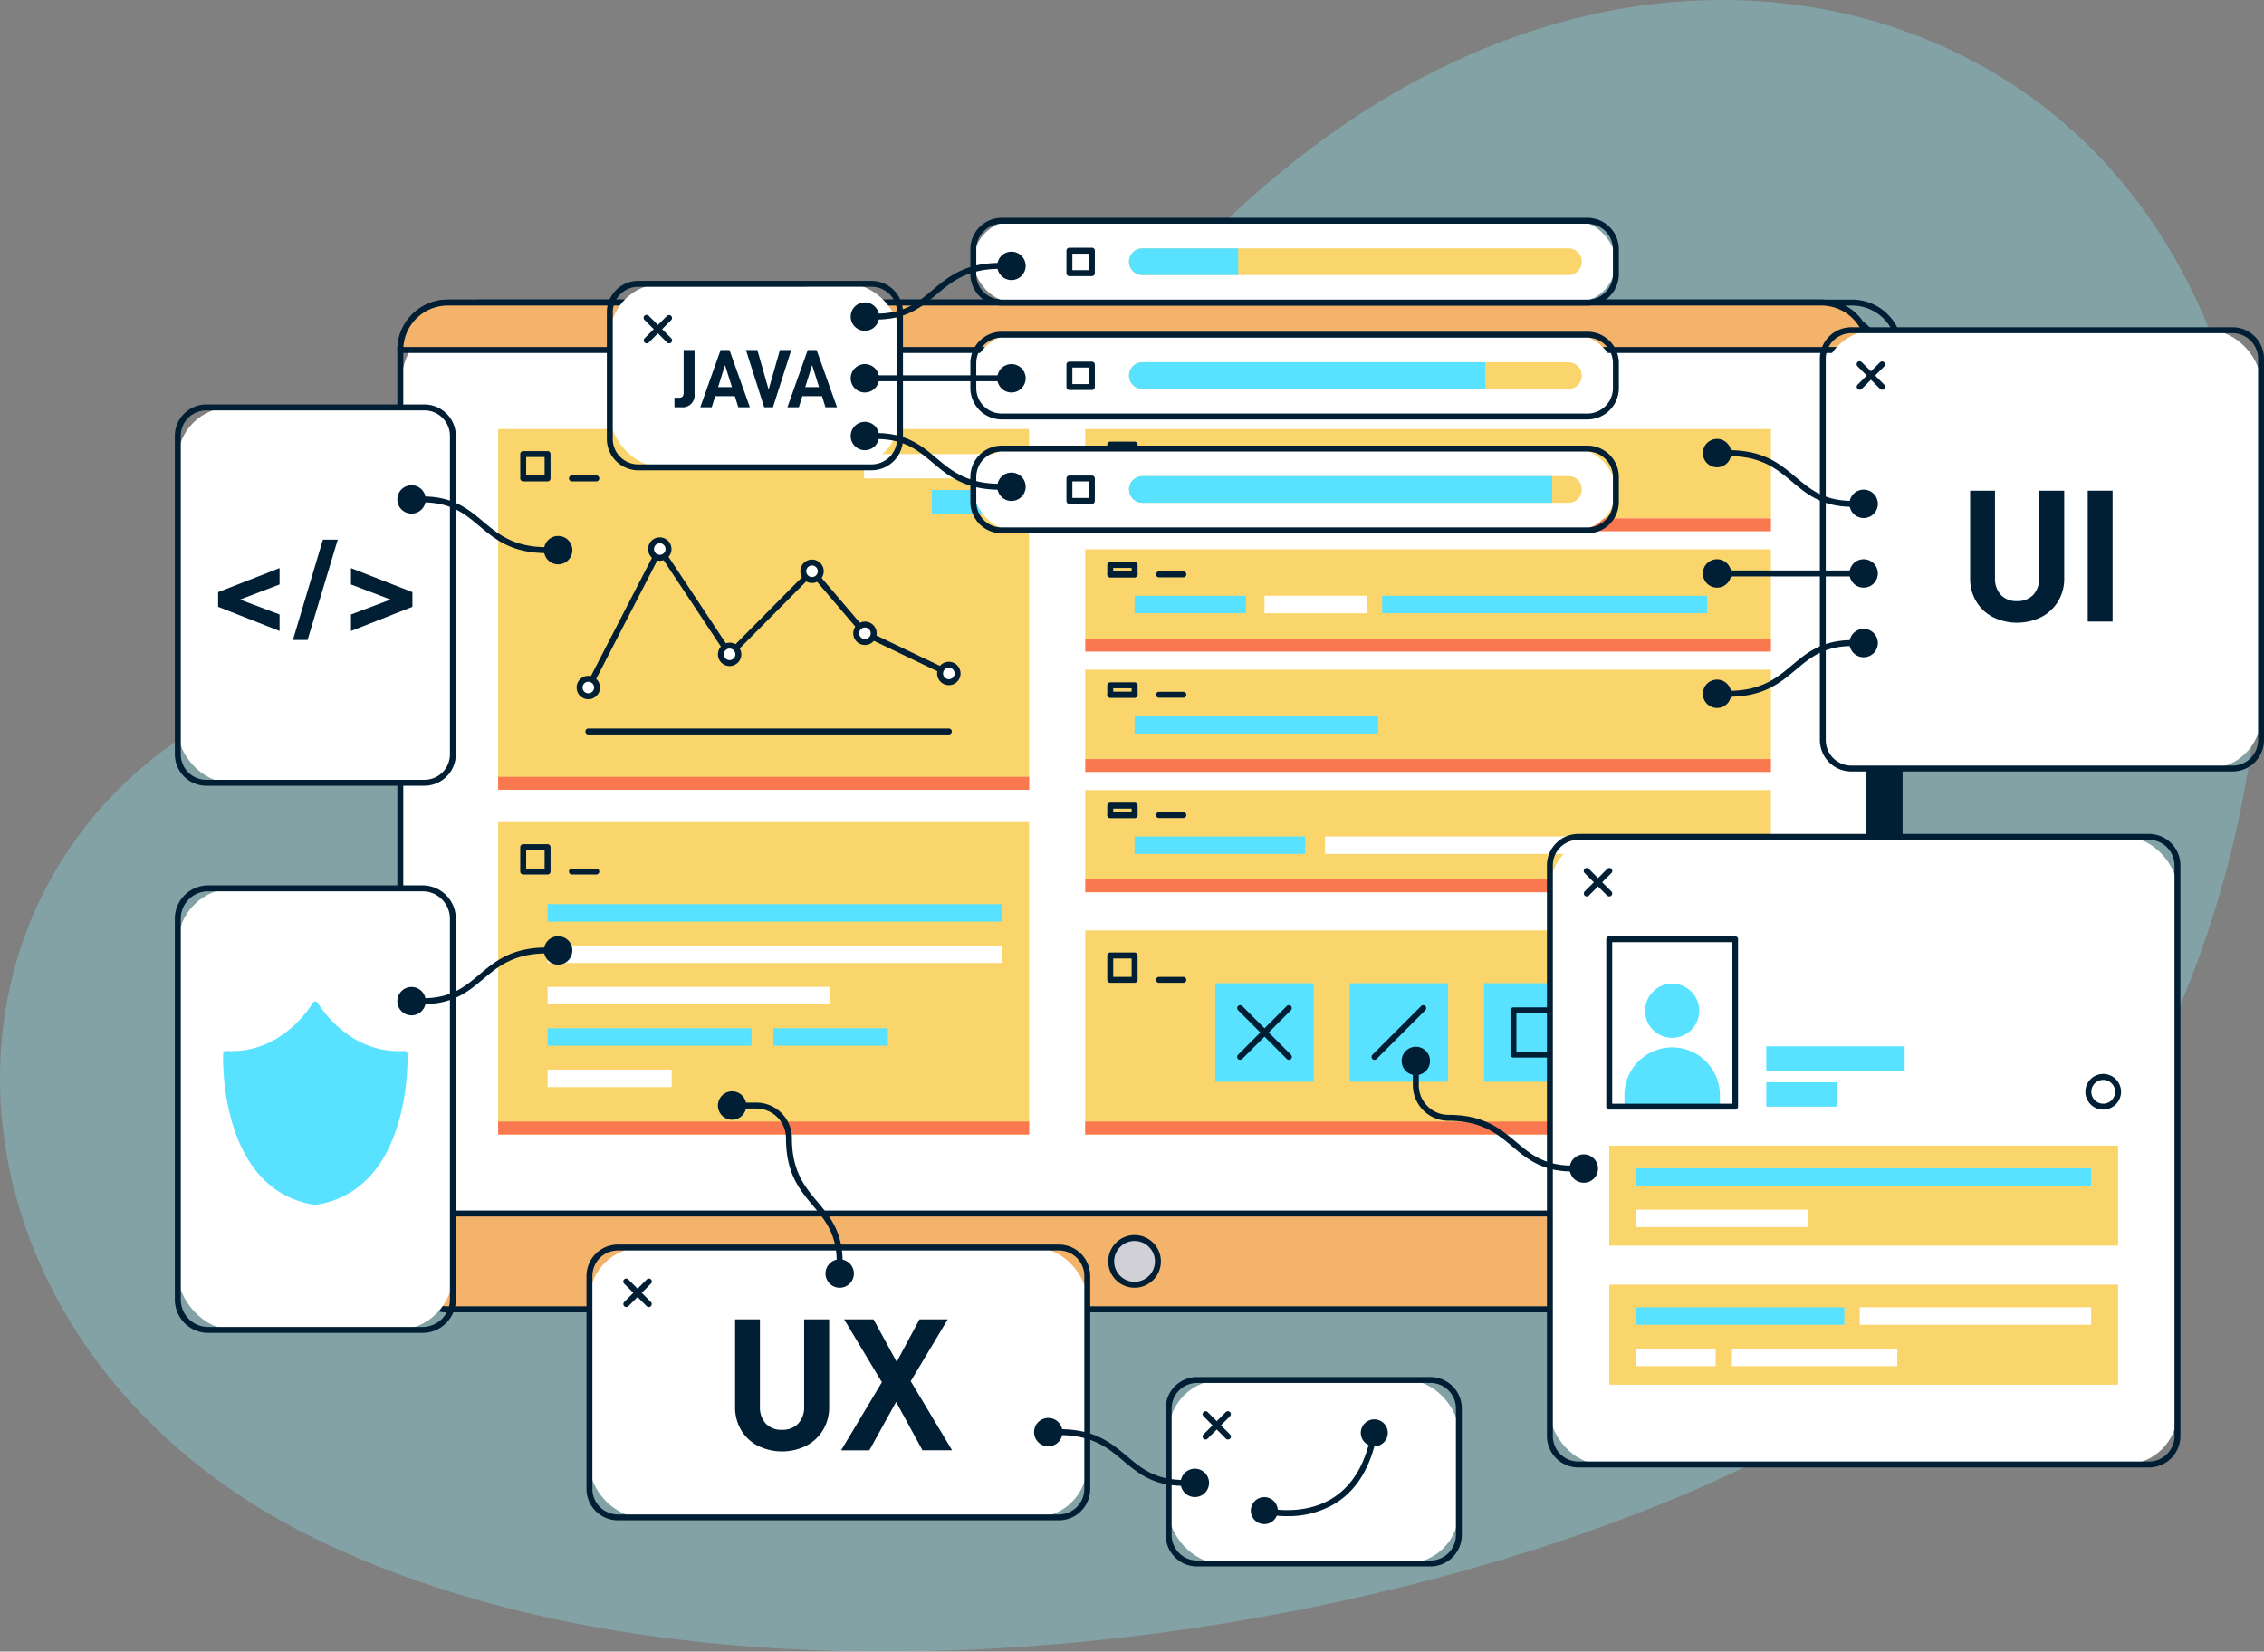 <svg xmlns="http://www.w3.org/2000/svg" width="310.76" height="226.673" viewBox="0 0 310.76 226.673">
  <rect x="0" y="0" width="310.76" height="226.673" fill="#808080" stroke="none"/>
  <g id="Grupo_84094" data-name="Grupo 84094" transform="translate(94.244 -52.061)">
    <g id="Grupo_83905" data-name="Grupo 83905" transform="translate(-94.244 52.061)" opacity="0.3">
      <path id="Trazado_137897" data-name="Trazado 137897" d="M-50.709,263.363c66.767,32.335,178.219,8.548,219.674-24.3C222.841,196.38,235.835,96.208,179.98,62.38c-31.8-19.262-83.215-14.769-124.494,41.2-38.323,51.967-66.177,26.789-109.41,42.02C-108.634,164.881-107.768,235.729-50.709,263.363Z" transform="translate(94.244 -52.061)" fill="#87f2ff"/>
    </g>
    <g id="Grupo_83906" data-name="Grupo 83906" transform="translate(-35.471 93.181)">
      <rect id="Rectángulo_14878" data-name="Rectángulo 14878" width="201.566" height="138.167" rx="12" transform="translate(0.407 0.407)" fill="#001f35"/>
      <path id="Trazado_137898" data-name="Trazado 137898" d="M209.583,266.857H21.034a6.923,6.923,0,0,1-6.915-6.915V134.791a6.923,6.923,0,0,1,6.915-6.915H209.583a6.923,6.923,0,0,1,6.915,6.915V259.942A6.923,6.923,0,0,1,209.583,266.857ZM21.034,128.69a6.109,6.109,0,0,0-6.1,6.1V259.942a6.109,6.109,0,0,0,6.1,6.1H209.583a6.109,6.109,0,0,0,6.1-6.1V134.791a6.109,6.109,0,0,0-6.1-6.1Z" transform="translate(-14.119 -127.876)" fill="#001f35"/>
    </g>
    <g id="Grupo_83907" data-name="Grupo 83907" transform="translate(-39.703 93.181)">
      <rect id="Rectángulo_14879" data-name="Rectángulo 14879" width="201.566" height="138.167" rx="12" transform="translate(0.407 0.407)" fill="#fff"/>
      <path id="Trazado_137899" data-name="Trazado 137899" d="M201.781,266.857H13.232a6.923,6.923,0,0,1-6.915-6.915V134.791a6.923,6.923,0,0,1,6.915-6.915H201.781a6.923,6.923,0,0,1,6.915,6.915V259.942A6.923,6.923,0,0,1,201.781,266.857ZM13.232,128.69a6.109,6.109,0,0,0-6.1,6.1V259.942a6.109,6.109,0,0,0,6.1,6.1H201.781a6.109,6.109,0,0,0,6.1-6.1V134.791a6.109,6.109,0,0,0-6.1-6.1Z" transform="translate(-6.317 -127.876)" fill="#001f35"/>
    </g>
    <g id="Grupo_83908" data-name="Grupo 83908" transform="translate(-39.703 218.206)">
      <path id="Trazado_137900" data-name="Trazado 137900" d="M13.575,372.285H202.125a6.509,6.509,0,0,0,6.508-6.508v-6.634H7.067v6.634A6.509,6.509,0,0,0,13.575,372.285Z" transform="translate(-6.66 -358.736)" fill="#f4b36b"/>
      <path id="Trazado_137901" data-name="Trazado 137901" d="M201.781,372.349H13.232a6.923,6.923,0,0,1-6.915-6.915V358.8a.407.407,0,0,1,.407-.407H208.29a.407.407,0,0,1,.407.407v6.634A6.923,6.923,0,0,1,201.781,372.349ZM7.131,359.207v6.227a6.109,6.109,0,0,0,6.1,6.1H201.781a6.109,6.109,0,0,0,6.1-6.1v-6.227Z" transform="translate(-6.317 -358.393)" fill="#001f35"/>
    </g>
    <g id="Grupo_83909" data-name="Grupo 83909" transform="translate(57.872 221.57)">
      <path id="Trazado_137902" data-name="Trazado 137902" d="M193.387,368.551a3.208,3.208,0,1,0-3.208,3.208A3.208,3.208,0,0,0,193.387,368.551Z" transform="translate(-186.564 -364.937)" fill="#d0d0d6"/>
      <path id="Trazado_137903" data-name="Trazado 137903" d="M189.836,371.823a3.615,3.615,0,1,1,3.615-3.615A3.619,3.619,0,0,1,189.836,371.823Zm0-6.416a2.8,2.8,0,1,0,2.8,2.8A2.8,2.8,0,0,0,189.836,365.408Z" transform="translate(-186.221 -364.594)" fill="#001f35"/>
    </g>
    <g id="Grupo_83910" data-name="Grupo 83910" transform="translate(-39.703 93.181)">
      <path id="Trazado_137904" data-name="Trazado 137904" d="M202.125,128.626H13.575a6.509,6.509,0,0,0-6.508,6.508H208.633A6.509,6.509,0,0,0,202.125,128.626Z" transform="translate(-6.66 -128.219)" fill="#f4b36b"/>
      <path id="Trazado_137905" data-name="Trazado 137905" d="M208.29,135.2H6.724a.407.407,0,0,1-.407-.407,6.923,6.923,0,0,1,6.915-6.915H201.781a6.923,6.923,0,0,1,6.915,6.915A.407.407,0,0,1,208.29,135.2ZM7.144,134.384H207.87a6.11,6.11,0,0,0-6.088-5.695H13.232A6.11,6.11,0,0,0,7.144,134.384Z" transform="translate(-6.317 -127.876)" fill="#001f35"/>
    </g>
    <g id="Grupo_83911" data-name="Grupo 83911" transform="translate(-25.864 110.944)">
      <rect id="Rectángulo_14880" data-name="Rectángulo 14880" width="72.88" height="49.505" fill="#f9d56c"/>
    </g>
    <g id="Grupo_83912" data-name="Grupo 83912" transform="translate(-25.864 158.675)">
      <rect id="Rectángulo_14881" data-name="Rectángulo 14881" width="72.88" height="1.773" fill="#f97850"/>
    </g>
    <g id="Grupo_83913" data-name="Grupo 83913" transform="translate(-22.835 113.973)">
      <path id="Trazado_137906" data-name="Trazado 137906" d="M41.167,170.369H37.824a.407.407,0,0,1-.407-.407v-3.343a.407.407,0,0,1,.407-.407h3.343a.407.407,0,0,1,.407.407v3.343A.407.407,0,0,1,41.167,170.369Zm-2.936-.814h2.53v-2.53h-2.53Z" transform="translate(-37.417 -166.212)" fill="#001f35"/>
    </g>
    <g id="Grupo_83914" data-name="Grupo 83914" transform="translate(-16.148 117.316)">
      <path id="Trazado_137907" data-name="Trazado 137907" d="M53.5,173.19H50.153a.407.407,0,1,1,0-.814H53.5a.407.407,0,1,1,0,.814Z" transform="translate(-49.746 -172.376)" fill="#001f35"/>
    </g>
    <g id="Grupo_83915" data-name="Grupo 83915" transform="translate(-13.895 127.016)">
      <path id="Trazado_137908" data-name="Trazado 137908" d="M54.306,210.071a.406.406,0,0,1-.361-.593l9.809-19a.406.406,0,0,1,.34-.22.416.416,0,0,1,.361.181l9.309,14.028,10.96-11.044a.388.388,0,0,1,.3-.12.407.407,0,0,1,.294.143l7.208,8.443,11.437,5.475a.406.406,0,1,1-.351.733L92.1,202.587a.394.394,0,0,1-.133-.1l-6.978-8.172-11,11.084a.407.407,0,0,1-.628-.061l-9.2-13.867-9.491,18.383A.408.408,0,0,1,54.306,210.071Z" transform="translate(-53.899 -190.26)" fill="#001f35"/>
    </g>
    <g id="Grupo_83916" data-name="Grupo 83916" transform="translate(-15.094 144.815)">
      <path id="Trazado_137909" data-name="Trazado 137909" d="M54.836,225.026a1.2,1.2,0,1,0-1.2,1.2A1.2,1.2,0,0,0,54.836,225.026Z" transform="translate(-52.032 -223.42)" fill="#fff"/>
      <path id="Trazado_137910" data-name="Trazado 137910" d="M53.294,226.288a1.605,1.605,0,1,1,1.605-1.605A1.607,1.607,0,0,1,53.294,226.288Zm0-2.4a.792.792,0,1,0,.792.792A.793.793,0,0,0,53.294,223.891Z" transform="translate(-51.689 -223.077)" fill="#001f35"/>
    </g>
    <g id="Grupo_83917" data-name="Grupo 83917" transform="translate(15.611 128.862)">
      <path id="Trazado_137911" data-name="Trazado 137911" d="M111.449,195.613a1.2,1.2,0,1,0-1.2,1.2A1.2,1.2,0,0,0,111.449,195.613Z" transform="translate(-108.645 -194.007)" fill="#fff"/>
      <path id="Trazado_137912" data-name="Trazado 137912" d="M109.907,196.875a1.606,1.606,0,1,1,1.605-1.605A1.607,1.607,0,0,1,109.907,196.875Zm0-2.4a.792.792,0,1,0,.792.792A.793.793,0,0,0,109.907,194.478Z" transform="translate(-108.302 -193.664)" fill="#001f35"/>
    </g>
    <g id="Grupo_83918" data-name="Grupo 83918" transform="translate(4.299 140.261)">
      <circle id="Elipse_4393" data-name="Elipse 4393" cx="1.199" cy="1.199" r="1.199" transform="translate(0.407 0.407)" fill="#fff"/>
      <path id="Trazado_137913" data-name="Trazado 137913" d="M89.051,217.891a1.605,1.605,0,1,1,1.606-1.605A1.607,1.607,0,0,1,89.051,217.891Zm0-2.4a.792.792,0,1,0,.792.792A.793.793,0,0,0,89.051,215.494Z" transform="translate(-87.446 -214.68)" fill="#001f35"/>
    </g>
    <g id="Grupo_83919" data-name="Grupo 83919" transform="translate(22.875 137.371)">
      <path id="Trazado_137914" data-name="Trazado 137914" d="M124.843,211.3a1.2,1.2,0,1,0-1.2,1.2A1.2,1.2,0,0,0,124.843,211.3Z" transform="translate(-122.038 -209.695)" fill="#fff"/>
      <path id="Trazado_137915" data-name="Trazado 137915" d="M123.3,212.563a1.605,1.605,0,1,1,1.605-1.6A1.607,1.607,0,0,1,123.3,212.563Zm0-2.4a.792.792,0,1,0,.792.792A.793.793,0,0,0,123.3,210.166Z" transform="translate(-121.695 -209.352)" fill="#001f35"/>
    </g>
    <g id="Grupo_83920" data-name="Grupo 83920" transform="translate(-5.285 125.816)">
      <path id="Trazado_137916" data-name="Trazado 137916" d="M72.922,190a1.2,1.2,0,1,0-1.2,1.2A1.2,1.2,0,0,0,72.922,190Z" transform="translate(-70.118 -188.391)" fill="#fff"/>
      <path id="Trazado_137917" data-name="Trazado 137917" d="M71.38,191.259a1.606,1.606,0,1,1,1.605-1.605A1.607,1.607,0,0,1,71.38,191.259Zm0-2.4a.792.792,0,1,0,.792.792A.793.793,0,0,0,71.38,188.862Z" transform="translate(-69.775 -188.048)" fill="#001f35"/>
    </g>
    <g id="Grupo_83921" data-name="Grupo 83921" transform="translate(34.39 142.884)">
      <path id="Trazado_137918" data-name="Trazado 137918" d="M146.074,221.465a1.2,1.2,0,1,0-1.2,1.2A1.2,1.2,0,0,0,146.074,221.465Z" transform="translate(-143.269 -219.859)" fill="#fff"/>
      <path id="Trazado_137919" data-name="Trazado 137919" d="M144.531,222.727a1.606,1.606,0,1,1,1.606-1.606A1.608,1.608,0,0,1,144.531,222.727Zm0-2.4a.792.792,0,1,0,.792.792A.793.793,0,0,0,144.531,220.33Z" transform="translate(-142.926 -219.516)" fill="#001f35"/>
    </g>
    <g id="Grupo_83922" data-name="Grupo 83922" transform="translate(-13.895 152.049)">
      <path id="Trazado_137920" data-name="Trazado 137920" d="M103.79,237.229H54.306a.407.407,0,1,1,0-.814H103.79a.407.407,0,1,1,0,.814Z" transform="translate(-53.899 -236.415)" fill="#001f35"/>
    </g>
    <g id="Grupo_83923" data-name="Grupo 83923" transform="translate(24.363 114.38)">
      <rect id="Rectángulo_14882" data-name="Rectángulo 14882" width="18.998" height="3.344" fill="#fff"/>
    </g>
    <g id="Grupo_83924" data-name="Grupo 83924" transform="translate(33.67 119.315)">
      <rect id="Rectángulo_14883" data-name="Rectángulo 14883" width="9.691" height="3.344" fill="#59e2ff"/>
    </g>
    <g id="Grupo_83925" data-name="Grupo 83925" transform="translate(-25.864 164.895)">
      <rect id="Rectángulo_14884" data-name="Rectángulo 14884" width="72.88" height="42.871" fill="#f9d56c"/>
    </g>
    <g id="Grupo_83926" data-name="Grupo 83926" transform="translate(-25.864 205.992)">
      <rect id="Rectángulo_14885" data-name="Rectángulo 14885" width="72.88" height="1.773" fill="#f97850"/>
    </g>
    <g id="Grupo_83927" data-name="Grupo 83927" transform="translate(-22.835 167.924)">
      <path id="Trazado_137921" data-name="Trazado 137921" d="M41.167,269.842H37.824a.407.407,0,0,1-.407-.407v-3.343a.407.407,0,0,1,.407-.407h3.343a.407.407,0,0,1,.407.407v3.343A.407.407,0,0,1,41.167,269.842Zm-2.936-.814h2.53V266.5h-2.53Z" transform="translate(-37.417 -265.685)" fill="#001f35"/>
    </g>
    <g id="Grupo_83928" data-name="Grupo 83928" transform="translate(-16.148 171.267)">
      <path id="Trazado_137922" data-name="Trazado 137922" d="M53.5,272.663H50.153a.407.407,0,1,1,0-.814H53.5a.407.407,0,1,1,0,.814Z" transform="translate(-49.746 -271.849)" fill="#001f35"/>
    </g>
    <g id="Grupo_83929" data-name="Grupo 83929" transform="translate(-19.085 176.152)">
      <rect id="Rectángulo_14886" data-name="Rectángulo 14886" width="62.446" height="2.398" fill="#59e2ff"/>
    </g>
    <g id="Grupo_83930" data-name="Grupo 83930" transform="translate(-19.085 181.829)">
      <rect id="Rectángulo_14887" data-name="Rectángulo 14887" width="62.446" height="2.398" fill="#fff"/>
    </g>
    <g id="Grupo_83931" data-name="Grupo 83931" transform="translate(-19.085 187.506)">
      <rect id="Rectángulo_14888" data-name="Rectángulo 14888" width="38.697" height="2.398" fill="#fff"/>
    </g>
    <g id="Grupo_83932" data-name="Grupo 83932" transform="translate(-19.085 193.183)">
      <rect id="Rectángulo_14889" data-name="Rectángulo 14889" width="27.996" height="2.398" fill="#59e2ff"/>
    </g>
    <g id="Grupo_83933" data-name="Grupo 83933" transform="translate(11.906 193.183)">
      <rect id="Rectángulo_14890" data-name="Rectángulo 14890" width="15.727" height="2.398" fill="#59e2ff"/>
    </g>
    <g id="Grupo_83934" data-name="Grupo 83934" transform="translate(-19.085 198.86)">
      <rect id="Rectángulo_14891" data-name="Rectángulo 14891" width="17.031" height="2.398" fill="#fff"/>
    </g>
    <g id="Grupo_83935" data-name="Grupo 83935" transform="translate(54.717 110.944)">
      <rect id="Rectángulo_14892" data-name="Rectángulo 14892" width="94.122" height="12.257" transform="translate(0)" fill="#f9d56c"/>
    </g>
    <g id="Grupo_83936" data-name="Grupo 83936" transform="translate(54.717 123.2)">
      <rect id="Rectángulo_14893" data-name="Rectángulo 14893" width="94.122" height="1.773" transform="translate(0 0)" fill="#f97850"/>
    </g>
    <g id="Grupo_83937" data-name="Grupo 83937" transform="translate(57.746 113.973)">
      <path id="Trazado_137923" data-name="Trazado 137923" d="M189.738,167.026h-3.344a.407.407,0,1,1,0-.814h3.344a.407.407,0,0,1,0,.814Z" transform="translate(-185.988 -166.212)" fill="#001f35"/>
    </g>
    <g id="Grupo_83938" data-name="Grupo 83938" transform="translate(64.433 113.973)">
      <path id="Trazado_137924" data-name="Trazado 137924" d="M202.068,167.026h-3.344a.407.407,0,1,1,0-.814h3.344a.407.407,0,1,1,0,.814Z" transform="translate(-198.318 -166.212)" fill="#001f35"/>
    </g>
    <g id="Grupo_83939" data-name="Grupo 83939" transform="translate(57.746 112.676)">
      <path id="Trazado_137925" data-name="Trazado 137925" d="M189.738,165.931h-3.344a.407.407,0,0,1-.407-.407v-1.3a.407.407,0,0,1,.407-.407h3.344a.407.407,0,0,1,.407.407v1.3A.407.407,0,0,1,189.738,165.931Zm-2.937-.814h2.53v-.483H186.8Z" transform="translate(-185.988 -163.821)" fill="#001f35"/>
    </g>
    <g id="Grupo_83940" data-name="Grupo 83940" transform="translate(61.496 117.311)">
      <rect id="Rectángulo_14894" data-name="Rectángulo 14894" width="33.433" height="2.398" transform="translate(0)" fill="#59e2ff"/>
    </g>
    <g id="Grupo_83941" data-name="Grupo 83941" transform="translate(96.971 117.311)">
      <rect id="Rectángulo_14895" data-name="Rectángulo 14895" width="14.033" height="2.398" fill="#fff"/>
    </g>
    <g id="Grupo_83942" data-name="Grupo 83942" transform="translate(54.717 127.46)">
      <rect id="Rectángulo_14896" data-name="Rectángulo 14896" width="94.122" height="12.257" transform="translate(0)" fill="#f9d56c"/>
    </g>
    <g id="Grupo_83943" data-name="Grupo 83943" transform="translate(54.717 139.717)">
      <rect id="Rectángulo_14897" data-name="Rectángulo 14897" width="94.122" height="1.773" transform="translate(0)" fill="#f97850"/>
    </g>
    <g id="Grupo_83944" data-name="Grupo 83944" transform="translate(57.746 130.489)">
      <path id="Trazado_137926" data-name="Trazado 137926" d="M189.738,197.478h-3.344a.407.407,0,1,1,0-.814h3.344a.407.407,0,0,1,0,.814Z" transform="translate(-185.988 -196.664)" fill="#001f35"/>
    </g>
    <g id="Grupo_83945" data-name="Grupo 83945" transform="translate(64.433 130.489)">
      <path id="Trazado_137927" data-name="Trazado 137927" d="M202.068,197.478h-3.344a.407.407,0,1,1,0-.814h3.344a.407.407,0,1,1,0,.814Z" transform="translate(-198.318 -196.664)" fill="#001f35"/>
    </g>
    <g id="Grupo_83946" data-name="Grupo 83946" transform="translate(57.746 129.193)">
      <path id="Trazado_137928" data-name="Trazado 137928" d="M189.738,196.384h-3.344a.407.407,0,0,1-.407-.407v-1.3a.407.407,0,0,1,.407-.407h3.344a.407.407,0,0,1,.407.407v1.3A.407.407,0,0,1,189.738,196.384Zm-2.937-.814h2.53v-.483H186.8Z" transform="translate(-185.988 -194.274)" fill="#001f35"/>
    </g>
    <g id="Grupo_83947" data-name="Grupo 83947" transform="translate(61.496 133.828)">
      <rect id="Rectángulo_14898" data-name="Rectángulo 14898" width="15.285" height="2.398" transform="translate(0 0)" fill="#59e2ff"/>
    </g>
    <g id="Grupo_83948" data-name="Grupo 83948" transform="translate(95.472 133.828)">
      <rect id="Rectángulo_14899" data-name="Rectángulo 14899" width="44.629" height="2.398" transform="translate(0 0)" fill="#59e2ff"/>
    </g>
    <g id="Grupo_83949" data-name="Grupo 83949" transform="translate(79.323 133.828)">
      <rect id="Rectángulo_14900" data-name="Rectángulo 14900" width="14.033" height="2.398" transform="translate(0 0)" fill="#fff"/>
    </g>
    <g id="Grupo_83950" data-name="Grupo 83950" transform="translate(54.717 143.977)">
      <rect id="Rectángulo_14901" data-name="Rectángulo 14901" width="94.122" height="12.257" transform="translate(0)" fill="#f9d56c"/>
    </g>
    <g id="Grupo_83951" data-name="Grupo 83951" transform="translate(54.717 156.233)">
      <rect id="Rectángulo_14902" data-name="Rectángulo 14902" width="94.122" height="1.773" transform="translate(0)" fill="#f97850"/>
    </g>
    <g id="Grupo_83952" data-name="Grupo 83952" transform="translate(57.746 147.006)">
      <path id="Trazado_137929" data-name="Trazado 137929" d="M189.738,227.931h-3.344a.407.407,0,1,1,0-.814h3.344a.407.407,0,0,1,0,.814Z" transform="translate(-185.988 -227.117)" fill="#001f35"/>
    </g>
    <g id="Grupo_83953" data-name="Grupo 83953" transform="translate(64.433 147.006)">
      <path id="Trazado_137930" data-name="Trazado 137930" d="M202.068,227.931h-3.344a.407.407,0,1,1,0-.814h3.344a.407.407,0,1,1,0,.814Z" transform="translate(-198.318 -227.117)" fill="#001f35"/>
    </g>
    <g id="Grupo_83954" data-name="Grupo 83954" transform="translate(57.746 145.71)">
      <path id="Trazado_137931" data-name="Trazado 137931" d="M189.738,226.837h-3.344a.407.407,0,0,1-.407-.407v-1.3a.407.407,0,0,1,.407-.407h3.344a.407.407,0,0,1,.407.407v1.3A.407.407,0,0,1,189.738,226.837Zm-2.937-.814h2.53v-.483H186.8Z" transform="translate(-185.988 -224.727)" fill="#001f35"/>
    </g>
    <g id="Grupo_83955" data-name="Grupo 83955" transform="translate(61.496 150.344)">
      <rect id="Rectángulo_14903" data-name="Rectángulo 14903" width="33.433" height="2.398" transform="translate(0)" fill="#59e2ff"/>
    </g>
    <g id="Grupo_83956" data-name="Grupo 83956" transform="translate(54.717 160.493)">
      <rect id="Rectángulo_14904" data-name="Rectángulo 14904" width="94.122" height="12.257" transform="translate(0)" fill="#f9d56c"/>
    </g>
    <g id="Grupo_83957" data-name="Grupo 83957" transform="translate(54.717 172.75)">
      <rect id="Rectángulo_14905" data-name="Rectángulo 14905" width="94.122" height="1.773" transform="translate(0)" fill="#f97850"/>
    </g>
    <g id="Grupo_83958" data-name="Grupo 83958" transform="translate(57.746 163.522)">
      <path id="Trazado_137932" data-name="Trazado 137932" d="M189.738,258.383h-3.344a.407.407,0,1,1,0-.814h3.344a.407.407,0,1,1,0,.814Z" transform="translate(-185.988 -257.569)" fill="#001f35"/>
    </g>
    <g id="Grupo_83959" data-name="Grupo 83959" transform="translate(64.433 163.522)">
      <path id="Trazado_137933" data-name="Trazado 137933" d="M202.068,258.383h-3.344a.407.407,0,1,1,0-.814h3.344a.407.407,0,1,1,0,.814Z" transform="translate(-198.318 -257.569)" fill="#001f35"/>
    </g>
    <g id="Grupo_83960" data-name="Grupo 83960" transform="translate(57.746 162.226)">
      <path id="Trazado_137934" data-name="Trazado 137934" d="M189.738,257.289h-3.344a.407.407,0,0,1-.407-.407v-1.3a.407.407,0,0,1,.407-.407h3.344a.407.407,0,0,1,.407.407v1.3A.407.407,0,0,1,189.738,257.289Zm-2.937-.814h2.53v-.483H186.8Z" transform="translate(-185.988 -255.179)" fill="#001f35"/>
    </g>
    <g id="Grupo_83961" data-name="Grupo 83961" transform="translate(61.496 166.861)">
      <rect id="Rectángulo_14906" data-name="Rectángulo 14906" width="23.42" height="2.398" transform="translate(0)" fill="#59e2ff"/>
    </g>
    <g id="Grupo_83962" data-name="Grupo 83962" transform="translate(87.628 166.861)">
      <rect id="Rectángulo_14907" data-name="Rectángulo 14907" width="39.426" height="2.398" fill="#fff"/>
    </g>
    <g id="Grupo_83963" data-name="Grupo 83963" transform="translate(130.017 166.861)">
      <rect id="Rectángulo_14908" data-name="Rectángulo 14908" width="6.491" height="2.398" fill="#fff"/>
    </g>
    <g id="Grupo_83964" data-name="Grupo 83964" transform="translate(54.717 179.762)">
      <rect id="Rectángulo_14909" data-name="Rectángulo 14909" width="94.122" height="28.004" transform="translate(0)" fill="#f9d56c"/>
    </g>
    <g id="Grupo_83965" data-name="Grupo 83965" transform="translate(54.717 205.992)">
      <rect id="Rectángulo_14910" data-name="Rectángulo 14910" width="94.122" height="1.773" transform="translate(0)" fill="#f97850"/>
    </g>
    <g id="Grupo_83966" data-name="Grupo 83966" transform="translate(57.746 182.791)">
      <path id="Trazado_137935" data-name="Trazado 137935" d="M189.738,297.253h-3.344a.407.407,0,0,1-.407-.407V293.5a.407.407,0,0,1,.407-.407h3.344a.407.407,0,0,1,.407.407v3.344A.407.407,0,0,1,189.738,297.253Zm-2.937-.814h2.53v-2.53H186.8Z" transform="translate(-185.988 -293.096)" fill="#001f35"/>
    </g>
    <g id="Grupo_83967" data-name="Grupo 83967" transform="translate(64.433 186.135)">
      <path id="Trazado_137936" data-name="Trazado 137936" d="M202.068,300.075h-3.344a.407.407,0,1,1,0-.814h3.344a.407.407,0,1,1,0,.814Z" transform="translate(-198.318 -299.261)" fill="#001f35"/>
    </g>
    <g id="Grupo_83968" data-name="Grupo 83968" transform="translate(72.564 187.005)">
      <rect id="Rectángulo_14911" data-name="Rectángulo 14911" width="13.517" height="13.517" fill="#59e2ff"/>
    </g>
    <g id="Grupo_83969" data-name="Grupo 83969" transform="translate(75.568 190.009)">
      <path id="Trazado_137937" data-name="Trazado 137937" d="M219.255,313.913a.407.407,0,0,1-.287-.694l6.7-6.7a.407.407,0,0,1,.575.575l-6.7,6.7A.406.406,0,0,1,219.255,313.913Z" transform="translate(-218.848 -306.404)" fill="#001f35"/>
    </g>
    <g id="Grupo_83970" data-name="Grupo 83970" transform="translate(75.568 190.009)">
      <path id="Trazado_137938" data-name="Trazado 137938" d="M225.951,313.913a.4.4,0,0,1-.287-.119l-6.7-6.7a.407.407,0,0,1,.575-.575l6.7,6.7a.407.407,0,0,1-.287.694Z" transform="translate(-218.848 -306.404)" fill="#001f35"/>
    </g>
    <g id="Grupo_83971" data-name="Grupo 83971" transform="translate(91.012 187.005)">
      <rect id="Rectángulo_14912" data-name="Rectángulo 14912" width="13.517" height="13.517" fill="#59e2ff"/>
    </g>
    <g id="Grupo_83972" data-name="Grupo 83972" transform="translate(94.016 190.009)">
      <path id="Trazado_137939" data-name="Trazado 137939" d="M253.269,313.913a.407.407,0,0,1-.287-.694l6.7-6.7a.407.407,0,0,1,.575.575l-6.7,6.7A.406.406,0,0,1,253.269,313.913Z" transform="translate(-252.862 -306.404)" fill="#001f35"/>
    </g>
    <g id="Grupo_83973" data-name="Grupo 83973" transform="translate(109.461 187.005)">
      <rect id="Rectángulo_14913" data-name="Rectángulo 14913" width="13.517" height="13.517" fill="#59e2ff"/>
    </g>
    <g id="Grupo_83974" data-name="Grupo 83974" transform="translate(113.089 190.324)">
      <path id="Trazado_137940" data-name="Trazado 137940" d="M294.5,313.864h-6.066a.407.407,0,0,1-.407-.407v-6.066a.407.407,0,0,1,.407-.407H294.5a.407.407,0,0,1,.407.407v6.066A.407.407,0,0,1,294.5,313.864Zm-5.659-.814h5.252V307.8h-5.252Z" transform="translate(-288.028 -306.984)" fill="#001f35"/>
    </g>
    <g id="Grupo_83975" data-name="Grupo 83975" transform="translate(127.909 187.005)">
      <rect id="Rectángulo_14914" data-name="Rectángulo 14914" width="13.517" height="13.517" fill="#59e2ff"/>
    </g>
    <g id="Grupo_83976" data-name="Grupo 83976" transform="translate(131.226 190.323)">
      <path id="Trazado_137941" data-name="Trazado 137941" d="M321.875,307.795a.385.385,0,0,1-.287-.119.4.4,0,0,1-.119-.288.382.382,0,0,1,.033-.151.376.376,0,0,1,.222-.222.407.407,0,0,1,.309,0,.42.42,0,0,1,.13.087.416.416,0,0,1,.119.287.5.5,0,0,1-.027.158.441.441,0,0,1-.092.13A.385.385,0,0,1,321.875,307.795Z" transform="translate(-321.468 -306.984)" fill="#001f35"/>
    </g>
    <g id="Grupo_83977" data-name="Grupo 83977" transform="translate(137.295 190.325)">
      <path id="Trazado_137942" data-name="Trazado 137942" d="M333.065,307.8a.382.382,0,0,1-.287-.119.377.377,0,0,1-.12-.288.5.5,0,0,1,.027-.151.394.394,0,0,1,.093-.136.412.412,0,0,1,.13-.087.421.421,0,0,1,.445.087.388.388,0,0,1,.087.136.382.382,0,0,1,.033.151.407.407,0,0,1-.119.288.462.462,0,0,1-.136.092A.359.359,0,0,1,333.065,307.8Z" transform="translate(-332.658 -306.986)" fill="#001f35"/>
    </g>
    <g id="Grupo_83978" data-name="Grupo 83978" transform="translate(131.226 196.391)">
      <path id="Trazado_137943" data-name="Trazado 137943" d="M321.875,318.984a.365.365,0,0,1-.152-.033.444.444,0,0,1-.136-.086.42.42,0,0,1-.087-.13.4.4,0,0,1,.087-.445.325.325,0,0,1,.136-.087.4.4,0,0,1,.439.087.427.427,0,0,1,.092.13.47.47,0,0,1,0,.315.428.428,0,0,1-.092.13.419.419,0,0,1-.13.086A.39.39,0,0,1,321.875,318.984Z" transform="translate(-321.468 -318.171)" fill="#001f35"/>
    </g>
    <g id="Grupo_83979" data-name="Grupo 83979" transform="translate(137.295 196.391)">
      <path id="Trazado_137944" data-name="Trazado 137944" d="M333.065,318.984a.39.39,0,0,1-.157-.033.411.411,0,0,1-.13-.086.429.429,0,0,1-.093-.13.47.47,0,0,1,0-.315.429.429,0,0,1,.093-.13.4.4,0,0,1,.439-.087.325.325,0,0,1,.136.087.406.406,0,0,1,.119.287.411.411,0,0,1-.033.157.421.421,0,0,1-.087.13.444.444,0,0,1-.136.086A.365.365,0,0,1,333.065,318.984Z" transform="translate(-332.658 -318.171)" fill="#001f35"/>
    </g>
    <g id="Grupo_83983" data-name="Grupo 83983" transform="translate(118.092 166.517)">
      <g id="Grupo_83982" data-name="Grupo 83982">
        <g id="Grupo_83980" data-name="Grupo 83980" transform="translate(0.406 0.407)">
          <rect id="Rectángulo_14915" data-name="Rectángulo 14915" width="86.133" height="86.133" rx="7.2" fill="#fff"/>
        </g>
        <g id="Grupo_83981" data-name="Grupo 83981">
          <path id="Trazado_137945" data-name="Trazado 137945" d="M379.886,350.037H301.562a4.316,4.316,0,0,1-4.311-4.312V267.4a4.316,4.316,0,0,1,4.311-4.312h78.323A4.317,4.317,0,0,1,384.2,267.4v78.323A4.317,4.317,0,0,1,379.886,350.037ZM301.562,263.9a3.5,3.5,0,0,0-3.5,3.5v78.323a3.5,3.5,0,0,0,3.5,3.5h78.323a3.5,3.5,0,0,0,3.5-3.5V267.4a3.5,3.5,0,0,0-3.5-3.5Z" transform="translate(-297.251 -263.09)" fill="#001f35"/>
        </g>
      </g>
    </g>
    <g id="Grupo_83984" data-name="Grupo 83984" transform="translate(123.153 171.198)">
      <path id="Trazado_137946" data-name="Trazado 137946" d="M306.99,275.616a.406.406,0,0,1-.287-.694l3.083-3.083a.407.407,0,1,1,.575.575l-3.083,3.083A.405.405,0,0,1,306.99,275.616Z" transform="translate(-306.583 -271.72)" fill="#001f35"/>
    </g>
    <g id="Grupo_83985" data-name="Grupo 83985" transform="translate(123.153 171.198)">
      <path id="Trazado_137947" data-name="Trazado 137947" d="M310.073,275.616a.405.405,0,0,1-.287-.119l-3.083-3.083a.407.407,0,1,1,.575-.575l3.083,3.083a.406.406,0,0,1-.287.694Z" transform="translate(-306.583 -271.72)" fill="#001f35"/>
    </g>
    <g id="Grupo_83986" data-name="Grupo 83986" transform="translate(128.732 195.809)">
      <path id="Trazado_137948" data-name="Trazado 137948" d="M323.417,317.1a6.547,6.547,0,0,0-6.548,6.548v1.585h13.1v-1.585A6.548,6.548,0,0,0,323.417,317.1Z" transform="translate(-316.869 -317.098)" fill="#59e2ff"/>
    </g>
    <g id="Grupo_83987" data-name="Grupo 83987" transform="translate(131.563 187.072)">
      <path id="Trazado_137949" data-name="Trazado 137949" d="M329.522,304.7a3.716,3.716,0,1,0-3.716,3.716A3.716,3.716,0,0,0,329.522,304.7Z" transform="translate(-322.089 -300.988)" fill="#59e2ff"/>
    </g>
    <g id="Grupo_83988" data-name="Grupo 83988" transform="translate(126.236 180.557)">
      <path id="Trazado_137950" data-name="Trazado 137950" d="M329.947,312.769H312.674a.407.407,0,0,1-.407-.407V289.384a.407.407,0,0,1,.407-.407h17.273a.407.407,0,0,1,.407.407v22.978A.407.407,0,0,1,329.947,312.769Zm-16.867-.814h16.46V289.791h-16.46Z" transform="translate(-312.267 -288.977)" fill="#001f35"/>
    </g>
    <g id="Grupo_83989" data-name="Grupo 83989" transform="translate(148.198 195.663)">
      <rect id="Rectángulo_14916" data-name="Rectángulo 14916" width="18.998" height="3.344" transform="translate(18.998 3.344) rotate(180)" fill="#59e2ff"/>
    </g>
    <g id="Grupo_83990" data-name="Grupo 83990" transform="translate(148.198 200.598)">
      <rect id="Rectángulo_14917" data-name="Rectángulo 14917" width="9.691" height="3.344" transform="translate(9.691 3.344) rotate(180)" fill="#59e2ff"/>
    </g>
    <g id="Grupo_83991" data-name="Grupo 83991" transform="translate(192.001 199.456)">
      <path id="Trazado_137951" data-name="Trazado 137951" d="M435.968,328.714a2.447,2.447,0,1,1,2.447-2.447A2.449,2.449,0,0,1,435.968,328.714Zm0-4.08a1.633,1.633,0,1,0,1.633,1.633A1.635,1.635,0,0,0,435.968,324.635Z" transform="translate(-433.522 -323.821)" fill="#001f35"/>
    </g>
    <g id="Grupo_83992" data-name="Grupo 83992" transform="translate(126.643 209.293)">
      <rect id="Rectángulo_14918" data-name="Rectángulo 14918" width="69.844" height="13.732" fill="#f9d56c"/>
    </g>
    <g id="Grupo_83993" data-name="Grupo 83993" transform="translate(130.342 212.404)">
      <rect id="Rectángulo_14919" data-name="Rectángulo 14919" width="62.446" height="2.398" fill="#59e2ff"/>
    </g>
    <g id="Grupo_83994" data-name="Grupo 83994" transform="translate(130.342 218.081)">
      <rect id="Rectángulo_14920" data-name="Rectángulo 14920" width="23.605" height="2.398" fill="#fff"/>
    </g>
    <g id="Grupo_83995" data-name="Grupo 83995" transform="translate(126.643 228.376)">
      <rect id="Rectángulo_14921" data-name="Rectángulo 14921" width="69.844" height="13.732" fill="#f9d56c"/>
    </g>
    <g id="Grupo_83996" data-name="Grupo 83996" transform="translate(130.342 231.487)">
      <rect id="Rectángulo_14922" data-name="Rectángulo 14922" width="28.573" height="2.398" fill="#59e2ff"/>
    </g>
    <g id="Grupo_83997" data-name="Grupo 83997" transform="translate(161.028 231.487)">
      <rect id="Rectángulo_14923" data-name="Rectángulo 14923" width="31.76" height="2.398" fill="#fff"/>
    </g>
    <g id="Grupo_83998" data-name="Grupo 83998" transform="translate(143.365 237.164)">
      <rect id="Rectángulo_14924" data-name="Rectángulo 14924" width="22.813" height="2.398" fill="#fff"/>
    </g>
    <g id="Grupo_83999" data-name="Grupo 83999" transform="translate(130.342 237.164)">
      <rect id="Rectángulo_14925" data-name="Rectángulo 14925" width="10.91" height="2.398" fill="#fff"/>
    </g>
    <g id="Grupo_84000" data-name="Grupo 84000" transform="translate(99.689 198.808)">
      <path id="Trazado_137952" data-name="Trazado 137952" d="M285.246,336.666c-4.191,0-6.275-1.751-8.29-3.445-2.059-1.73-4.188-3.519-8.751-3.519a4.889,4.889,0,0,1-4.884-4.883v-1.784a.407.407,0,1,1,.814,0v1.784a4.075,4.075,0,0,0,4.07,4.069c4.859,0,7.1,1.886,9.273,3.71,1.992,1.674,3.872,3.254,7.767,3.254a.407.407,0,0,1,0,.814Z" transform="translate(-263.322 -322.627)" fill="#001f35"/>
    </g>
    <g id="Grupo_84001" data-name="Grupo 84001" transform="translate(121.207 210.492)">
      <path id="Trazado_137953" data-name="Trazado 137953" d="M306.828,346.46h0a1.541,1.541,0,0,0-1.541-1.541h0a1.542,1.542,0,0,0-1.541,1.541h0A1.541,1.541,0,0,0,305.286,348h0A1.541,1.541,0,0,0,306.828,346.46Z" transform="translate(-303.338 -344.512)" fill="#001f35"/>
      <path id="Trazado_137954" data-name="Trazado 137954" d="M304.943,348.065a1.948,1.948,0,1,1,1.948-1.948A1.951,1.951,0,0,1,304.943,348.065Zm0-3.083a1.135,1.135,0,1,0,1.135,1.135A1.136,1.136,0,0,0,304.943,344.983Z" transform="translate(-302.995 -344.169)" fill="#001f35"/>
    </g>
    <g id="Grupo_84002" data-name="Grupo 84002" transform="translate(98.149 195.725)">
      <path id="Trazado_137955" data-name="Trazado 137955" d="M264.313,319.235h0a1.541,1.541,0,0,0-1.541-1.541h0a1.541,1.541,0,0,0-1.541,1.541h0a1.541,1.541,0,0,0,1.541,1.541h0A1.541,1.541,0,0,0,264.313,319.235Z" transform="translate(-260.824 -317.287)" fill="#001f35"/>
      <path id="Trazado_137956" data-name="Trazado 137956" d="M262.429,320.839a1.948,1.948,0,1,1,1.948-1.948A1.95,1.95,0,0,1,262.429,320.839Zm0-3.083a1.135,1.135,0,1,0,1.135,1.135A1.136,1.136,0,0,0,262.429,317.757Z" transform="translate(-260.481 -316.943)" fill="#001f35"/>
    </g>
    <g id="Grupo_84006" data-name="Grupo 84006" transform="translate(155.553 96.978)">
      <g id="Grupo_84005" data-name="Grupo 84005">
        <g id="Grupo_84003" data-name="Grupo 84003" transform="translate(0.407 0.407)">
          <rect id="Rectángulo_14926" data-name="Rectángulo 14926" width="60.15" height="60.15" rx="7.2" fill="#fff"/>
        </g>
        <g id="Grupo_84004" data-name="Grupo 84004">
          <path id="Trazado_137957" data-name="Trazado 137957" d="M422.972,195.842h-52.34a4.316,4.316,0,0,1-4.312-4.312V139.19a4.316,4.316,0,0,1,4.312-4.312h52.34a4.316,4.316,0,0,1,4.311,4.312v52.34A4.316,4.316,0,0,1,422.972,195.842Zm-52.34-60.15a3.5,3.5,0,0,0-3.5,3.5v52.34a3.5,3.5,0,0,0,3.5,3.5h52.34a3.5,3.5,0,0,0,3.5-3.5V139.19a3.5,3.5,0,0,0-3.5-3.5Z" transform="translate(-366.32 -134.878)" fill="#001f35"/>
        </g>
      </g>
    </g>
    <g id="Grupo_84007" data-name="Grupo 84007" transform="translate(160.615 101.659)">
      <path id="Trazado_137958" data-name="Trazado 137958" d="M376.06,147.4a.407.407,0,0,1-.287-.694l3.082-3.083a.407.407,0,0,1,.575.575l-3.083,3.083A.405.405,0,0,1,376.06,147.4Z" transform="translate(-375.653 -143.508)" fill="#001f35"/>
    </g>
    <g id="Grupo_84008" data-name="Grupo 84008" transform="translate(160.615 101.659)">
      <path id="Trazado_137959" data-name="Trazado 137959" d="M379.143,147.4a.408.408,0,0,1-.288-.119l-3.082-3.083a.407.407,0,1,1,.575-.575l3.083,3.083a.407.407,0,0,1-.287.694Z" transform="translate(-375.653 -143.508)" fill="#001f35"/>
    </g>
    <g id="Grupo_84009" data-name="Grupo 84009" transform="translate(176.181 119.405)">
      <path id="Trazado_137960" data-name="Trazado 137960" d="M405.187,191.419a6.043,6.043,0,0,1-.833-3.164V176.227h3.41v11.925a3.316,3.316,0,0,0,.807,2.383,2.915,2.915,0,0,0,2.213.846,2.956,2.956,0,0,0,2.226-.846,3.284,3.284,0,0,0,.82-2.383V176.227h3.437v12.029a5.971,5.971,0,0,1-.846,3.164,5.791,5.791,0,0,1-2.318,2.161,7.5,7.5,0,0,1-6.613,0A5.7,5.7,0,0,1,405.187,191.419Z" transform="translate(-404.354 -176.227)" fill="#001f35"/>
      <path id="Trazado_137961" data-name="Trazado 137961" d="M437.524,176.227v17.965h-3.411V176.227Z" transform="translate(-417.973 -176.227)" fill="#001f35"/>
    </g>
    <g id="Grupo_84010" data-name="Grupo 84010" transform="translate(142.576 113.842)">
      <path id="Trazado_137962" data-name="Trazado 137962" d="M359.841,173.749c-4.191,0-6.275-1.751-8.291-3.445-2.059-1.73-4.188-3.52-8.75-3.52a.407.407,0,0,1,0-.814c4.859,0,7.1,1.886,9.273,3.711,1.992,1.673,3.872,3.254,7.767,3.254a.407.407,0,1,1,0,.814Z" transform="translate(-342.394 -165.97)" fill="#001f35"/>
    </g>
    <g id="Grupo_84011" data-name="Grupo 84011" transform="translate(159.617 119.265)">
      <path id="Trazado_137963" data-name="Trazado 137963" d="M377.646,178.261h0a1.541,1.541,0,0,0-1.541-1.541h0a1.541,1.541,0,0,0-1.541,1.541h0A1.541,1.541,0,0,0,376.1,179.8h0A1.542,1.542,0,0,0,377.646,178.261Z" transform="translate(-374.156 -176.313)" fill="#001f35"/>
      <path id="Trazado_137964" data-name="Trazado 137964" d="M375.761,179.866a1.948,1.948,0,1,1,1.948-1.948A1.95,1.95,0,0,1,375.761,179.866Zm0-3.082a1.134,1.134,0,1,0,1.135,1.135A1.136,1.136,0,0,0,375.761,176.784Z" transform="translate(-373.813 -175.97)" fill="#001f35"/>
    </g>
    <g id="Grupo_84012" data-name="Grupo 84012" transform="translate(139.493 112.3)">
      <path id="Trazado_137965" data-name="Trazado 137965" d="M340.543,165.419h0A1.542,1.542,0,0,0,339,163.878h0a1.541,1.541,0,0,0-1.541,1.541h0A1.541,1.541,0,0,0,339,166.961h0A1.541,1.541,0,0,0,340.543,165.419Z" transform="translate(-337.053 -163.471)" fill="#001f35"/>
      <path id="Trazado_137966" data-name="Trazado 137966" d="M338.658,167.024a1.948,1.948,0,1,1,1.948-1.948A1.95,1.95,0,0,1,338.658,167.024Zm0-3.083a1.135,1.135,0,1,0,1.135,1.135A1.136,1.136,0,0,0,338.658,163.942Z" transform="translate(-336.71 -163.128)" fill="#001f35"/>
    </g>
    <g id="Grupo_84013" data-name="Grupo 84013" transform="translate(159.617 128.817)">
      <path id="Trazado_137967" data-name="Trazado 137967" d="M377.646,195.872h0a1.541,1.541,0,0,0-1.541-1.541h0a1.541,1.541,0,0,0-1.541,1.541h0a1.541,1.541,0,0,0,1.541,1.541h0A1.542,1.542,0,0,0,377.646,195.872Z" transform="translate(-374.156 -193.924)" fill="#001f35"/>
      <path id="Trazado_137968" data-name="Trazado 137968" d="M375.761,197.477a1.948,1.948,0,1,1,1.948-1.948A1.951,1.951,0,0,1,375.761,197.477Zm0-3.083a1.135,1.135,0,1,0,1.135,1.135A1.136,1.136,0,0,0,375.761,194.395Z" transform="translate(-373.813 -193.581)" fill="#001f35"/>
    </g>
    <g id="Grupo_84014" data-name="Grupo 84014" transform="translate(139.493 128.817)">
      <path id="Trazado_137969" data-name="Trazado 137969" d="M340.543,195.872h0A1.541,1.541,0,0,0,339,194.331h0a1.541,1.541,0,0,0-1.541,1.541h0A1.541,1.541,0,0,0,339,197.414h0A1.542,1.542,0,0,0,340.543,195.872Z" transform="translate(-337.053 -193.924)" fill="#001f35"/>
      <path id="Trazado_137970" data-name="Trazado 137970" d="M338.658,197.477a1.948,1.948,0,1,1,1.948-1.948A1.951,1.951,0,0,1,338.658,197.477Zm0-3.083a1.135,1.135,0,1,0,1.135,1.135A1.136,1.136,0,0,0,338.658,194.395Z" transform="translate(-336.71 -193.581)" fill="#001f35"/>
    </g>
    <g id="Grupo_84015" data-name="Grupo 84015" transform="translate(142.576 130.359)">
      <path id="Trazado_137971" data-name="Trazado 137971" d="M359.841,197.237H342.8a.407.407,0,1,1,0-.814h17.041a.407.407,0,1,1,0,.814Z" transform="translate(-342.394 -196.423)" fill="#001f35"/>
    </g>
    <g id="Grupo_84016" data-name="Grupo 84016" transform="translate(142.576 139.91)">
      <path id="Trazado_137972" data-name="Trazado 137972" d="M342.8,221.812a.407.407,0,0,1,0-.814c4.562,0,6.691-1.789,8.75-3.519,2.015-1.694,4.1-3.445,8.291-3.445a.407.407,0,1,1,0,.814c-3.9,0-5.776,1.581-7.767,3.254C349.9,219.926,347.659,221.812,342.8,221.812Z" transform="translate(-342.394 -214.034)" fill="#001f35"/>
    </g>
    <g id="Grupo_84017" data-name="Grupo 84017" transform="translate(159.617 138.369)">
      <path id="Trazado_137973" data-name="Trazado 137973" d="M377.646,213.484h0a1.542,1.542,0,0,1-1.541,1.541h0a1.541,1.541,0,0,1-1.541-1.541h0a1.541,1.541,0,0,1,1.541-1.541h0A1.541,1.541,0,0,1,377.646,213.484Z" transform="translate(-374.156 -211.536)" fill="#001f35"/>
      <path id="Trazado_137974" data-name="Trazado 137974" d="M375.761,215.088a1.948,1.948,0,1,1,1.948-1.948A1.95,1.95,0,0,1,375.761,215.088Zm0-3.083a1.135,1.135,0,1,0,1.135,1.135A1.136,1.136,0,0,0,375.761,212.006Z" transform="translate(-373.813 -211.192)" fill="#001f35"/>
    </g>
    <g id="Grupo_84018" data-name="Grupo 84018" transform="translate(139.493 145.333)">
      <path id="Trazado_137975" data-name="Trazado 137975" d="M340.543,226.324h0A1.541,1.541,0,0,1,339,227.866h0a1.541,1.541,0,0,1-1.541-1.541h0A1.541,1.541,0,0,1,339,224.783h0A1.542,1.542,0,0,1,340.543,226.324Z" transform="translate(-337.053 -224.376)" fill="#001f35"/>
      <path id="Trazado_137976" data-name="Trazado 137976" d="M338.658,227.929a1.948,1.948,0,1,1,1.948-1.948A1.95,1.95,0,0,1,338.658,227.929Zm0-3.083a1.135,1.135,0,1,0,1.135,1.135A1.136,1.136,0,0,0,338.658,224.847Z" transform="translate(-336.71 -224.033)" fill="#001f35"/>
    </g>
    <g id="Grupo_84022" data-name="Grupo 84022" transform="translate(-13.743 222.871)">
      <g id="Grupo_84021" data-name="Grupo 84021">
        <g id="Grupo_84019" data-name="Grupo 84019" transform="translate(0.407 0.407)">
          <rect id="Rectángulo_14927" data-name="Rectángulo 14927" width="68.333" height="37.037" rx="7.2" fill="#fff"/>
        </g>
        <g id="Grupo_84020" data-name="Grupo 84020">
          <path id="Trazado_137977" data-name="Trazado 137977" d="M119.014,404.844H58.492a4.316,4.316,0,0,1-4.312-4.312V371.306a4.317,4.317,0,0,1,4.312-4.312h60.522a4.317,4.317,0,0,1,4.312,4.312v29.227A4.317,4.317,0,0,1,119.014,404.844ZM58.492,367.808a3.5,3.5,0,0,0-3.5,3.5v29.227a3.5,3.5,0,0,0,3.5,3.5h60.522a3.5,3.5,0,0,0,3.5-3.5V371.306a3.5,3.5,0,0,0-3.5-3.5Z" transform="translate(-54.18 -366.994)" fill="#001f35"/>
        </g>
      </g>
    </g>
    <g id="Grupo_84023" data-name="Grupo 84023" transform="translate(-8.681 227.553)">
      <path id="Trazado_137978" data-name="Trazado 137978" d="M63.92,379.521a.407.407,0,0,1-.287-.695l3.082-3.082a.407.407,0,1,1,.575.575L64.207,379.4A.406.406,0,0,1,63.92,379.521Z" transform="translate(-63.513 -375.625)" fill="#001f35"/>
    </g>
    <g id="Grupo_84024" data-name="Grupo 84024" transform="translate(-8.681 227.553)">
      <path id="Trazado_137979" data-name="Trazado 137979" d="M67,379.521a.407.407,0,0,1-.287-.119l-3.082-3.083a.407.407,0,1,1,.575-.575l3.083,3.082a.407.407,0,0,1-.288.695Z" transform="translate(-63.513 -375.625)" fill="#001f35"/>
    </g>
    <g id="Grupo_84025" data-name="Grupo 84025" transform="translate(6.655 233.142)">
      <path id="Trazado_137980" data-name="Trazado 137980" d="M92.622,401.123a6.043,6.043,0,0,1-.833-3.164V385.931H95.2v11.925a3.313,3.313,0,0,0,.808,2.383,2.912,2.912,0,0,0,2.213.846,2.956,2.956,0,0,0,2.226-.846,3.283,3.283,0,0,0,.82-2.383V385.931H104.7v12.028a5.971,5.971,0,0,1-.846,3.164,5.8,5.8,0,0,1-2.318,2.161,7.5,7.5,0,0,1-6.613,0A5.708,5.708,0,0,1,92.622,401.123Z" transform="translate(-91.789 -385.931)" fill="#001f35"/>
      <path id="Trazado_137981" data-name="Trazado 137981" d="M119.037,385.931h4.036l3.177,5.832,3.124-5.832h3.88l-5.077,8.488,5.676,9.477H129.79l-3.619-6.639L122.5,403.9h-3.88l5.6-9.347Z" transform="translate(-104.068 -385.931)" fill="#001f35"/>
    </g>
    <g id="Grupo_84026" data-name="Grupo 84026" transform="translate(7.382 203.385)">
      <path id="Trazado_137982" data-name="Trazado 137982" d="M106.762,353.4a.407.407,0,0,1-.407-.407c0-3.895-1.581-5.776-3.254-7.767-1.825-2.171-3.711-4.415-3.711-9.273a4.075,4.075,0,0,0-4.069-4.07H93.537a.407.407,0,1,1,0-.814h1.784a4.889,4.889,0,0,1,4.883,4.883c0,4.562,1.79,6.691,3.52,8.75,1.694,2.015,3.445,4.1,3.445,8.291A.407.407,0,0,1,106.762,353.4Z" transform="translate(-93.13 -331.066)" fill="#001f35"/>
    </g>
    <g id="Grupo_84027" data-name="Grupo 84027" transform="translate(19.066 224.903)">
      <rect id="Rectángulo_14928" data-name="Rectángulo 14928" width="3.083" height="3.083" rx="1.541" transform="translate(0.407 0.407)" fill="#001f35"/>
      <path id="Trazado_137983" data-name="Trazado 137983" d="M116.62,374.635a1.948,1.948,0,1,1,1.948-1.948A1.95,1.95,0,0,1,116.62,374.635Zm0-3.083a1.135,1.135,0,1,0,1.135,1.135A1.136,1.136,0,0,0,116.62,371.553Z" transform="translate(-114.672 -370.739)" fill="#001f35"/>
    </g>
    <g id="Grupo_84028" data-name="Grupo 84028" transform="translate(4.299 201.844)">
      <path id="Trazado_137984" data-name="Trazado 137984" d="M89.737,332.057h0a1.541,1.541,0,0,1-1.541-1.541h0a1.541,1.541,0,0,1,1.541-1.541h0a1.541,1.541,0,0,1,1.541,1.541h0A1.541,1.541,0,0,1,89.737,332.057Z" transform="translate(-87.789 -328.568)" fill="#001f35"/>
      <path id="Trazado_137985" data-name="Trazado 137985" d="M89.394,332.121a1.948,1.948,0,1,1,1.948-1.948A1.951,1.951,0,0,1,89.394,332.121Zm0-3.082a1.134,1.134,0,1,0,1.135,1.134A1.136,1.136,0,0,0,89.394,329.039Z" transform="translate(-87.446 -328.225)" fill="#001f35"/>
    </g>
    <g id="Grupo_84032" data-name="Grupo 84032" transform="translate(65.758 241.052)">
      <g id="Grupo_84031" data-name="Grupo 84031" transform="translate(0)">
        <g id="Grupo_84029" data-name="Grupo 84029" transform="translate(0.407 0.406)">
          <rect id="Rectángulo_14929" data-name="Rectángulo 14929" width="39.835" height="25.187" rx="7.2" fill="#fff"/>
        </g>
        <g id="Grupo_84030" data-name="Grupo 84030">
          <path id="Trazado_137986" data-name="Trazado 137986" d="M237.1,426.515H205.072a4.316,4.316,0,0,1-4.312-4.311V404.826a4.316,4.316,0,0,1,4.312-4.311H237.1a4.316,4.316,0,0,1,4.312,4.311V422.2A4.316,4.316,0,0,1,237.1,426.515Zm-32.024-25.186a3.5,3.5,0,0,0-3.5,3.5V422.2a3.5,3.5,0,0,0,3.5,3.5H237.1a3.5,3.5,0,0,0,3.5-3.5V404.826a3.5,3.5,0,0,0-3.5-3.5Z" transform="translate(-200.76 -400.515)" fill="#001f35"/>
        </g>
      </g>
    </g>
    <g id="Grupo_84033" data-name="Grupo 84033" transform="translate(70.82 245.733)">
      <path id="Trazado_137987" data-name="Trazado 137987" d="M210.5,413.042a.407.407,0,0,1-.287-.694l3.082-3.083a.407.407,0,0,1,.575.575l-3.083,3.082A.4.4,0,0,1,210.5,413.042Z" transform="translate(-210.093 -409.145)" fill="#001f35"/>
    </g>
    <g id="Grupo_84034" data-name="Grupo 84034" transform="translate(70.82 245.733)">
      <path id="Trazado_137988" data-name="Trazado 137988" d="M213.582,413.042a.405.405,0,0,1-.287-.119l-3.082-3.082a.407.407,0,0,1,.575-.575l3.083,3.083a.407.407,0,0,1-.288.694Z" transform="translate(-210.093 -409.145)" fill="#001f35"/>
    </g>
    <g id="Grupo_84035" data-name="Grupo 84035" transform="translate(77.444 257.538)">
      <path id="Trazado_137989" data-name="Trazado 137989" d="M225.946,433.105a1.445,1.445,0,1,0-1.445,1.445A1.445,1.445,0,0,0,225.946,433.105Z" transform="translate(-222.65 -431.254)" fill="#001f35"/>
      <path id="Trazado_137990" data-name="Trazado 137990" d="M224.158,434.613a1.851,1.851,0,1,1,1.852-1.851A1.853,1.853,0,0,1,224.158,434.613Zm0-2.889a1.038,1.038,0,1,0,1.038,1.038A1.039,1.039,0,0,0,224.158,431.724Z" transform="translate(-222.307 -430.91)" fill="#001f35"/>
    </g>
    <g id="Grupo_84036" data-name="Grupo 84036" transform="translate(92.544 246.863)">
      <path id="Trazado_137991" data-name="Trazado 137991" d="M253.787,413.424a1.445,1.445,0,1,0-1.445,1.444A1.445,1.445,0,0,0,253.787,413.424Z" transform="translate(-250.491 -411.572)" fill="#001f35"/>
      <path id="Trazado_137992" data-name="Trazado 137992" d="M252,414.932a1.852,1.852,0,1,1,1.851-1.852A1.854,1.854,0,0,1,252,414.932Zm0-2.89a1.038,1.038,0,1,0,1.038,1.038A1.039,1.039,0,0,0,252,412.043Z" transform="translate(-250.148 -411.229)" fill="#001f35"/>
    </g>
    <g id="Grupo_84037" data-name="Grupo 84037" transform="translate(78.889 248.308)">
      <path id="Trazado_137993" data-name="Trazado 137993" d="M228.543,425.734a13.805,13.805,0,0,1-3.27-.366.407.407,0,0,1,.208-.786c.052.014,5.149,1.31,9.34-1.365,2.727-1.739,4.5-4.763,5.256-8.989a.407.407,0,1,1,.8.144c-.8,4.462-2.7,7.67-5.627,9.535A12.452,12.452,0,0,1,228.543,425.734Z" transform="translate(-224.97 -413.894)" fill="#001f35"/>
    </g>
    <g id="Grupo_84038" data-name="Grupo 84038" transform="translate(50.772 248.21)">
      <path id="Trazado_137994" data-name="Trazado 137994" d="M190.578,421.492c-4.191,0-6.275-1.752-8.29-3.445-2.059-1.731-4.188-3.52-8.751-3.52a.407.407,0,0,1,0-.814c4.859,0,7.1,1.886,9.274,3.711,1.991,1.674,3.871,3.254,7.767,3.254a.407.407,0,1,1,0,.814Z" transform="translate(-173.13 -413.713)" fill="#001f35"/>
    </g>
    <g id="Grupo_84039" data-name="Grupo 84039" transform="translate(67.813 253.634)">
      <path id="Trazado_137995" data-name="Trazado 137995" d="M208.382,426h0a1.541,1.541,0,0,0-1.541-1.541h0A1.541,1.541,0,0,0,205.3,426h0a1.541,1.541,0,0,0,1.541,1.541h0A1.541,1.541,0,0,0,208.382,426Z" transform="translate(-204.893 -424.055)" fill="#001f35"/>
      <path id="Trazado_137996" data-name="Trazado 137996" d="M206.5,427.608a1.948,1.948,0,1,1,1.948-1.948A1.951,1.951,0,0,1,206.5,427.608Zm0-3.083a1.135,1.135,0,1,0,1.134,1.135A1.136,1.136,0,0,0,206.5,424.526Z" transform="translate(-204.549 -423.712)" fill="#001f35"/>
    </g>
    <g id="Grupo_84040" data-name="Grupo 84040" transform="translate(47.69 246.669)">
      <path id="Trazado_137997" data-name="Trazado 137997" d="M171.279,413.162h0a1.542,1.542,0,0,0-1.541-1.541h0a1.541,1.541,0,0,0-1.541,1.541h0a1.541,1.541,0,0,0,1.541,1.541h0A1.541,1.541,0,0,0,171.279,413.162Z" transform="translate(-167.79 -411.214)" fill="#001f35"/>
      <path id="Trazado_137998" data-name="Trazado 137998" d="M169.4,414.767a1.948,1.948,0,1,1,1.948-1.948A1.951,1.951,0,0,1,169.4,414.767Zm0-3.083a1.135,1.135,0,1,0,1.134,1.135A1.136,1.136,0,0,0,169.4,411.685Z" transform="translate(-167.447 -410.871)" fill="#001f35"/>
    </g>
    <g id="Grupo_84044" data-name="Grupo 84044" transform="translate(-70.242 173.576)">
      <g id="Grupo_84043" data-name="Grupo 84043">
        <g id="Grupo_84041" data-name="Grupo 84041" transform="translate(0.407 0.407)">
          <rect id="Rectángulo_14930" data-name="Rectángulo 14930" width="37.753" height="60.607" rx="7.662" fill="#fff"/>
        </g>
        <g id="Grupo_84042" data-name="Grupo 84042">
          <path id="Trazado_137999" data-name="Trazado 137999" d="M-15.987,337.526H-45.429a4.568,4.568,0,0,1-4.562-4.563V280.668a4.568,4.568,0,0,1,4.562-4.563h29.442a4.568,4.568,0,0,1,4.563,4.563v52.295A4.568,4.568,0,0,1-15.987,337.526Zm-29.442-60.607a3.753,3.753,0,0,0-3.749,3.749v52.295a3.754,3.754,0,0,0,3.749,3.749h29.442a3.754,3.754,0,0,0,3.749-3.749V280.668a3.754,3.754,0,0,0-3.749-3.749Z" transform="translate(49.991 -276.105)" fill="#001f35"/>
        </g>
      </g>
    </g>
    <g id="Grupo_84045" data-name="Grupo 84045" transform="translate(-63.614 189.512)">
      <path id="Trazado_138000" data-name="Trazado 138000" d="M-12.469,312.66a.405.405,0,0,0-.134-.283.393.393,0,0,0-.3-.1c-7.814.462-11.822-6.522-11.862-6.592a.423.423,0,0,0-.709,0c-.04.071-4.054,7.05-11.862,6.592a.4.4,0,0,0-.3.1.405.405,0,0,0-.134.283c-.009.187-.719,18.671,12.584,20.741a.4.4,0,0,0,.062,0,.4.4,0,0,0,.062,0C-11.749,331.331-12.46,312.846-12.469,312.66Z" transform="translate(37.769 -305.488)" fill="#59e2ff"/>
    </g>
    <g id="Grupo_84046" data-name="Grupo 84046" transform="translate(-36.62 182.098)">
      <path id="Trazado_138001" data-name="Trazado 138001" d="M12.408,299.6a.407.407,0,1,1,0-.814c3.9,0,5.776-1.58,7.767-3.254,2.171-1.824,4.415-3.71,9.274-3.71a.407.407,0,0,1,0,.814c-4.562,0-6.691,1.789-8.751,3.52C18.683,297.845,16.6,299.6,12.408,299.6Z" transform="translate(-12.001 -291.818)" fill="#001f35"/>
    </g>
    <g id="Grupo_84047" data-name="Grupo 84047" transform="translate(-39.703 187.521)">
      <path id="Trazado_138002" data-name="Trazado 138002" d="M7.067,304.109h0a1.541,1.541,0,0,1,1.541-1.541h0a1.541,1.541,0,0,1,1.541,1.541h0a1.541,1.541,0,0,1-1.541,1.541h0A1.541,1.541,0,0,1,7.067,304.109Z" transform="translate(-6.66 -302.161)" fill="#001f35"/>
      <path id="Trazado_138003" data-name="Trazado 138003" d="M8.265,305.713a1.948,1.948,0,1,1,1.948-1.948A1.95,1.95,0,0,1,8.265,305.713Zm0-3.083A1.135,1.135,0,1,0,9.4,303.765,1.136,1.136,0,0,0,8.265,302.631Z" transform="translate(-6.317 -301.817)" fill="#001f35"/>
    </g>
    <g id="Grupo_84048" data-name="Grupo 84048" transform="translate(-19.579 180.557)">
      <path id="Trazado_138004" data-name="Trazado 138004" d="M44.17,291.268h0a1.541,1.541,0,0,1,1.541-1.541h0a1.541,1.541,0,0,1,1.541,1.541h0a1.541,1.541,0,0,1-1.541,1.541h0A1.541,1.541,0,0,1,44.17,291.268Z" transform="translate(-43.763 -289.32)" fill="#001f35"/>
      <path id="Trazado_138005" data-name="Trazado 138005" d="M45.368,292.873a1.948,1.948,0,1,1,1.948-1.948A1.95,1.95,0,0,1,45.368,292.873Zm0-3.082a1.134,1.134,0,1,0,1.135,1.134A1.136,1.136,0,0,0,45.368,289.791Z" transform="translate(-43.42 -288.977)" fill="#001f35"/>
    </g>
    <g id="Grupo_84052" data-name="Grupo 84052" transform="translate(-70.242 107.571)">
      <g id="Grupo_84051" data-name="Grupo 84051">
        <g id="Grupo_84049" data-name="Grupo 84049" transform="translate(0.407 0.407)">
          <rect id="Rectángulo_14931" data-name="Rectángulo 14931" width="37.753" height="51.51" rx="7.2" fill="#fff"/>
        </g>
        <g id="Grupo_84050" data-name="Grupo 84050">
          <path id="Trazado_138006" data-name="Trazado 138006" d="M-15.736,206.732H-45.679a4.317,4.317,0,0,1-4.312-4.312v-43.7a4.317,4.317,0,0,1,4.312-4.311h29.943a4.317,4.317,0,0,1,4.312,4.311v43.7A4.317,4.317,0,0,1-15.736,206.732Zm-29.943-51.51a3.5,3.5,0,0,0-3.5,3.5v43.7a3.5,3.5,0,0,0,3.5,3.5h29.943a3.5,3.5,0,0,0,3.5-3.5v-43.7a3.5,3.5,0,0,0-3.5-3.5Z" transform="translate(49.991 -154.408)" fill="#001f35"/>
        </g>
      </g>
    </g>
    <g id="Grupo_84053" data-name="Grupo 84053" transform="translate(-64.304 126.127)">
      <path id="Trazado_138007" data-name="Trazado 138007" d="M-39.043,199.119l8.434-3.3v2.245l-5.427,2.07,5.427,2.05v2.264l-8.434-3.319Z" transform="translate(39.043 -191.915)" fill="#001f35"/>
      <path id="Trazado_138008" data-name="Trazado 138008" d="M-13.957,188.621-18.1,202.385h-2.011l4.119-13.764Z" transform="translate(30.377 -188.621)" fill="#001f35"/>
      <path id="Trazado_138009" data-name="Trazado 138009" d="M.009,200.135l-5.428-2.07V195.82l8.434,3.3v2.011l-8.434,3.319v-2.264Z" transform="translate(23.656 -191.915)" fill="#001f35"/>
    </g>
    <g id="Grupo_84054" data-name="Grupo 84054" transform="translate(-36.62 120.198)">
      <path id="Trazado_138010" data-name="Trazado 138010" d="M29.449,185.467c-4.859,0-7.1-1.886-9.274-3.71-1.991-1.673-3.871-3.254-7.767-3.254a.407.407,0,1,1,0-.814c4.191,0,6.275,1.751,8.29,3.445,2.059,1.73,4.188,3.519,8.751,3.519a.407.407,0,0,1,0,.814Z" transform="translate(-12.001 -177.689)" fill="#001f35"/>
    </g>
    <g id="Grupo_84055" data-name="Grupo 84055" transform="translate(-39.703 118.657)">
      <path id="Trazado_138011" data-name="Trazado 138011" d="M7.067,177.138h0a1.541,1.541,0,0,0,1.541,1.541h0a1.541,1.541,0,0,0,1.541-1.541h0A1.542,1.542,0,0,0,8.608,175.6h0A1.541,1.541,0,0,0,7.067,177.138Z" transform="translate(-6.66 -175.191)" fill="#001f35"/>
      <path id="Trazado_138012" data-name="Trazado 138012" d="M8.265,178.744a1.948,1.948,0,1,1,1.948-1.948A1.95,1.95,0,0,1,8.265,178.744Zm0-3.082A1.134,1.134,0,1,0,9.4,176.8,1.135,1.135,0,0,0,8.265,175.662Z" transform="translate(-6.317 -174.848)" fill="#001f35"/>
    </g>
    <g id="Grupo_84056" data-name="Grupo 84056" transform="translate(-19.579 125.621)">
      <path id="Trazado_138013" data-name="Trazado 138013" d="M44.17,189.979h0a1.541,1.541,0,0,0,1.541,1.541h0a1.541,1.541,0,0,0,1.541-1.541h0a1.542,1.542,0,0,0-1.541-1.541h0A1.541,1.541,0,0,0,44.17,189.979Z" transform="translate(-43.763 -188.031)" fill="#001f35"/>
      <path id="Trazado_138014" data-name="Trazado 138014" d="M45.368,191.584a1.948,1.948,0,1,1,1.948-1.948A1.95,1.95,0,0,1,45.368,191.584Zm0-3.083a1.135,1.135,0,1,0,1.135,1.135A1.136,1.136,0,0,0,45.368,188.5Z" transform="translate(-43.42 -187.688)" fill="#001f35"/>
    </g>
    <g id="Grupo_84060" data-name="Grupo 84060" transform="translate(-10.948 90.607)">
      <g id="Grupo_84059" data-name="Grupo 84059">
        <g id="Grupo_84057" data-name="Grupo 84057" transform="translate(0.406 0.407)">
          <rect id="Rectángulo_14932" data-name="Rectángulo 14932" width="39.834" height="25.187" rx="7.2" fill="#fff"/>
        </g>
        <g id="Grupo_84058" data-name="Grupo 84058">
          <path id="Trazado_138015" data-name="Trazado 138015" d="M95.67,149.131H63.645a4.316,4.316,0,0,1-4.311-4.311V127.443a4.317,4.317,0,0,1,4.311-4.312H95.67a4.317,4.317,0,0,1,4.311,4.312V144.82A4.316,4.316,0,0,1,95.67,149.131ZM63.645,123.945a3.5,3.5,0,0,0-3.5,3.5V144.82a3.5,3.5,0,0,0,3.5,3.5H95.67a3.5,3.5,0,0,0,3.5-3.5V127.443a3.5,3.5,0,0,0-3.5-3.5Z" transform="translate(-59.334 -123.131)" fill="#001f35"/>
        </g>
      </g>
    </g>
    <g id="Grupo_84061" data-name="Grupo 84061" transform="translate(-5.886 95.288)">
      <path id="Trazado_138016" data-name="Trazado 138016" d="M69.073,135.658a.407.407,0,0,1-.287-.694l3.083-3.083a.407.407,0,0,1,.575.575l-3.083,3.083A.4.4,0,0,1,69.073,135.658Z" transform="translate(-68.666 -131.762)" fill="#001f35"/>
    </g>
    <g id="Grupo_84062" data-name="Grupo 84062" transform="translate(-5.886 95.288)">
      <path id="Trazado_138017" data-name="Trazado 138017" d="M72.156,135.658a.4.4,0,0,1-.287-.119l-3.083-3.083a.407.407,0,1,1,.575-.575l3.083,3.083a.407.407,0,0,1-.287.694Z" transform="translate(-68.666 -131.762)" fill="#001f35"/>
    </g>
    <g id="Grupo_84063" data-name="Grupo 84063" transform="translate(-1.666 100.098)">
      <path id="Trazado_138018" data-name="Trazado 138018" d="M77.062,147.177a.627.627,0,0,0,.5-.165.89.89,0,0,0,.142-.575v-5.808h1.5v6.058a1.636,1.636,0,0,1-1.8,1.8h-.957v-1.309Z" transform="translate(-76.447 -140.629)" fill="#001f35"/>
      <path id="Trazado_138019" data-name="Trazado 138019" d="M85.028,146.961l-.478,1.526H82.978l2.79-7.857h1.218l2.8,7.857H88.2l-.478-1.526Zm1.343-4.259-.945,3.018h1.9Z" transform="translate(-79.436 -140.629)" fill="#001f35"/>
      <path id="Trazado_138020" data-name="Trazado 138020" d="M96.108,140.629l1.548,5.432,1.549-5.432h1.56l-2.517,7.857h-1.2l-2.506-7.857Z" transform="translate(-84.731 -140.629)" fill="#001f35"/>
      <path id="Trazado_138021" data-name="Trazado 138021" d="M107.077,146.961l-.478,1.526h-1.572l2.79-7.857h1.219l2.8,7.857h-1.583l-.478-1.526Zm1.343-4.259-.945,3.018h1.9Z" transform="translate(-89.526 -140.629)" fill="#001f35"/>
    </g>
    <g id="Grupo_84067" data-name="Grupo 84067" transform="translate(38.95 97.587)">
      <g id="Grupo_84066" data-name="Grupo 84066">
        <g id="Grupo_84064" data-name="Grupo 84064" transform="translate(0.407 0.407)">
          <rect id="Rectángulo_14933" data-name="Rectángulo 14933" width="88.198" height="11.227" rx="5.614" fill="#fff"/>
        </g>
        <g id="Grupo_84065" data-name="Grupo 84065">
          <path id="Trazado_138022" data-name="Trazado 138022" d="M236.034,148.041H155.646a4.316,4.316,0,0,1-4.312-4.312v-3.417A4.317,4.317,0,0,1,155.646,136h80.389a4.317,4.317,0,0,1,4.312,4.312v3.417A4.317,4.317,0,0,1,236.034,148.041Zm-80.389-11.227a3.5,3.5,0,0,0-3.5,3.5v3.417a3.5,3.5,0,0,0,3.5,3.5h80.389a3.5,3.5,0,0,0,3.5-3.5v-3.417a3.5,3.5,0,0,0-3.5-3.5Z" transform="translate(-151.334 -136)" fill="#001f35"/>
        </g>
      </g>
    </g>
    <g id="Grupo_84068" data-name="Grupo 84068" transform="translate(60.727 101.775)">
      <path id="Trazado_138023" data-name="Trazado 138023" d="M251.8,143.721H193.317a1.833,1.833,0,0,0-1.833,1.833h0a1.833,1.833,0,0,0,1.833,1.833H251.8a1.833,1.833,0,0,0,1.833-1.833h0A1.833,1.833,0,0,0,251.8,143.721Z" transform="translate(-191.484 -143.721)" fill="#f9d56c"/>
    </g>
    <g id="Grupo_84069" data-name="Grupo 84069" transform="translate(60.727 101.775)">
      <path id="Trazado_138024" data-name="Trazado 138024" d="M240.388,143.721H193.317a1.833,1.833,0,1,0,0,3.666h47.071Z" transform="translate(-191.484 -143.721)" fill="#59e2ff"/>
    </g>
    <g id="Grupo_84070" data-name="Grupo 84070" transform="translate(52.138 101.691)">
      <path id="Trazado_138025" data-name="Trazado 138025" d="M179.138,147.463h-3.083a.407.407,0,0,1-.407-.407v-3.082a.407.407,0,0,1,.407-.407h3.083a.407.407,0,0,1,.407.407v3.082A.407.407,0,0,1,179.138,147.463Zm-2.676-.814h2.269v-2.269h-2.269Z" transform="translate(-175.648 -143.567)" fill="#001f35"/>
    </g>
    <g id="Grupo_84074" data-name="Grupo 84074" transform="translate(38.95 81.954)">
      <g id="Grupo_84073" data-name="Grupo 84073">
        <g id="Grupo_84071" data-name="Grupo 84071" transform="translate(0.407 0.407)">
          <rect id="Rectángulo_14934" data-name="Rectángulo 14934" width="88.198" height="11.227" rx="5.613" fill="#fff"/>
        </g>
        <g id="Grupo_84072" data-name="Grupo 84072">
          <path id="Trazado_138026" data-name="Trazado 138026" d="M236.034,119.217H155.646a4.316,4.316,0,0,1-4.312-4.312v-3.417a4.316,4.316,0,0,1,4.312-4.311h80.389a4.317,4.317,0,0,1,4.312,4.311v3.417A4.317,4.317,0,0,1,236.034,119.217Zm-80.389-11.227a3.5,3.5,0,0,0-3.5,3.5v3.417a3.5,3.5,0,0,0,3.5,3.5h80.389a3.5,3.5,0,0,0,3.5-3.5v-3.417a3.5,3.5,0,0,0-3.5-3.5Z" transform="translate(-151.334 -107.177)" fill="#001f35"/>
        </g>
      </g>
    </g>
    <g id="Grupo_84075" data-name="Grupo 84075" transform="translate(60.727 86.141)">
      <path id="Trazado_138027" data-name="Trazado 138027" d="M251.8,114.9H193.317a1.833,1.833,0,0,0-1.833,1.833h0a1.833,1.833,0,0,0,1.833,1.833H251.8a1.833,1.833,0,0,0,1.833-1.833h0A1.833,1.833,0,0,0,251.8,114.9Z" transform="translate(-191.484 -114.897)" fill="#f9d56c"/>
    </g>
    <g id="Grupo_84076" data-name="Grupo 84076" transform="translate(60.727 86.141)">
      <path id="Trazado_138028" data-name="Trazado 138028" d="M206.473,114.9H193.317a1.833,1.833,0,1,0,0,3.666h13.156Z" transform="translate(-191.484 -114.897)" fill="#59e2ff"/>
    </g>
    <g id="Grupo_84077" data-name="Grupo 84077" transform="translate(52.138 86.058)">
      <path id="Trazado_138029" data-name="Trazado 138029" d="M179.138,118.639h-3.083a.407.407,0,0,1-.407-.407V115.15a.407.407,0,0,1,.407-.407h3.083a.407.407,0,0,1,.407.407v3.083A.407.407,0,0,1,179.138,118.639Zm-2.676-.814h2.269v-2.269h-2.269Z" transform="translate(-175.648 -114.743)" fill="#001f35"/>
    </g>
    <g id="Grupo_84081" data-name="Grupo 84081" transform="translate(38.95 113.22)">
      <g id="Grupo_84080" data-name="Grupo 84080">
        <g id="Grupo_84078" data-name="Grupo 84078" transform="translate(0.407 0.407)">
          <rect id="Rectángulo_14935" data-name="Rectángulo 14935" width="88.198" height="11.227" rx="5.614" fill="#fff"/>
        </g>
        <g id="Grupo_84079" data-name="Grupo 84079">
          <path id="Trazado_138030" data-name="Trazado 138030" d="M236.034,176.865H155.646a4.316,4.316,0,0,1-4.312-4.312v-3.417a4.317,4.317,0,0,1,4.312-4.312h80.389a4.317,4.317,0,0,1,4.312,4.312v3.417A4.317,4.317,0,0,1,236.034,176.865Zm-80.389-11.227a3.5,3.5,0,0,0-3.5,3.5v3.417a3.5,3.5,0,0,0,3.5,3.5h80.389a3.5,3.5,0,0,0,3.5-3.5v-3.417a3.5,3.5,0,0,0-3.5-3.5Z" transform="translate(-151.334 -164.824)" fill="#001f35"/>
        </g>
      </g>
    </g>
    <g id="Grupo_84082" data-name="Grupo 84082" transform="translate(60.727 117.407)">
      <path id="Trazado_138031" data-name="Trazado 138031" d="M251.8,172.544H193.317a1.833,1.833,0,0,0-1.833,1.833h0a1.833,1.833,0,0,0,1.833,1.833H251.8a1.833,1.833,0,0,0,1.833-1.833h0A1.833,1.833,0,0,0,251.8,172.544Z" transform="translate(-191.484 -172.544)" fill="#f9d56c"/>
    </g>
    <g id="Grupo_84083" data-name="Grupo 84083" transform="translate(60.727 117.407)">
      <path id="Trazado_138032" data-name="Trazado 138032" d="M249.571,172.544H193.317a1.833,1.833,0,1,0,0,3.666h56.254Z" transform="translate(-191.484 -172.544)" fill="#59e2ff"/>
    </g>
    <g id="Grupo_84084" data-name="Grupo 84084" transform="translate(52.138 117.324)">
      <path id="Trazado_138033" data-name="Trazado 138033" d="M179.138,176.287h-3.083a.407.407,0,0,1-.407-.407V172.8a.407.407,0,0,1,.407-.407h3.083a.407.407,0,0,1,.407.407v3.083A.407.407,0,0,1,179.138,176.287Zm-2.676-.814h2.269V173.2h-2.269Z" transform="translate(-175.648 -172.391)" fill="#001f35"/>
    </g>
    <g id="Grupo_84085" data-name="Grupo 84085" transform="translate(25.602 88.142)">
      <path id="Trazado_138034" data-name="Trazado 138034" d="M127.13,126.363a.407.407,0,1,1,0-.814c3.9,0,5.776-1.58,7.767-3.254,2.171-1.824,4.415-3.71,9.274-3.71a.407.407,0,1,1,0,.814c-4.562,0-6.692,1.789-8.751,3.52C133.406,124.612,131.322,126.363,127.13,126.363Z" transform="translate(-126.723 -118.585)" fill="#001f35"/>
    </g>
    <g id="Grupo_84086" data-name="Grupo 84086" transform="translate(22.52 93.565)">
      <path id="Trazado_138035" data-name="Trazado 138035" d="M121.79,130.875h0a1.541,1.541,0,0,1,1.541-1.541h0a1.541,1.541,0,0,1,1.541,1.541h0a1.541,1.541,0,0,1-1.541,1.541h0A1.542,1.542,0,0,1,121.79,130.875Z" transform="translate(-121.383 -128.927)" fill="#001f35"/>
      <path id="Trazado_138036" data-name="Trazado 138036" d="M122.988,132.48a1.948,1.948,0,1,1,1.948-1.948A1.95,1.95,0,0,1,122.988,132.48Zm0-3.083a1.135,1.135,0,1,0,1.135,1.135A1.135,1.135,0,0,0,122.988,129.4Z" transform="translate(-121.04 -128.584)" fill="#001f35"/>
    </g>
    <g id="Grupo_84087" data-name="Grupo 84087" transform="translate(42.643 86.6)">
      <path id="Trazado_138037" data-name="Trazado 138037" d="M158.893,118.034h0a1.541,1.541,0,0,1,1.541-1.541h0a1.541,1.541,0,0,1,1.541,1.541h0a1.541,1.541,0,0,1-1.541,1.541h0A1.541,1.541,0,0,1,158.893,118.034Z" transform="translate(-158.486 -116.086)" fill="#001f35"/>
      <path id="Trazado_138038" data-name="Trazado 138038" d="M160.091,119.639a1.948,1.948,0,1,1,1.948-1.948A1.95,1.95,0,0,1,160.091,119.639Zm0-3.083a1.135,1.135,0,1,0,1.135,1.135A1.136,1.136,0,0,0,160.091,116.557Z" transform="translate(-158.143 -115.743)" fill="#001f35"/>
    </g>
    <g id="Grupo_84088" data-name="Grupo 84088" transform="translate(22.52 102.032)">
      <path id="Trazado_138039" data-name="Trazado 138039" d="M121.79,146.487h0a1.541,1.541,0,0,1,1.541-1.541h0a1.541,1.541,0,0,1,1.541,1.541h0a1.541,1.541,0,0,1-1.541,1.541h0A1.541,1.541,0,0,1,121.79,146.487Z" transform="translate(-121.383 -144.539)" fill="#001f35"/>
      <path id="Trazado_138040" data-name="Trazado 138040" d="M122.988,148.092a1.948,1.948,0,1,1,1.948-1.948A1.95,1.95,0,0,1,122.988,148.092Zm0-3.082a1.134,1.134,0,1,0,1.135,1.135A1.135,1.135,0,0,0,122.988,145.01Z" transform="translate(-121.04 -144.196)" fill="#001f35"/>
    </g>
    <g id="Grupo_84089" data-name="Grupo 84089" transform="translate(42.643 102.032)">
      <path id="Trazado_138041" data-name="Trazado 138041" d="M158.893,146.487h0a1.541,1.541,0,0,1,1.541-1.541h0a1.541,1.541,0,0,1,1.541,1.541h0a1.541,1.541,0,0,1-1.541,1.541h0A1.541,1.541,0,0,1,158.893,146.487Z" transform="translate(-158.486 -144.539)" fill="#001f35"/>
      <path id="Trazado_138042" data-name="Trazado 138042" d="M160.091,148.092a1.948,1.948,0,1,1,1.948-1.948A1.95,1.95,0,0,1,160.091,148.092Zm0-3.082a1.134,1.134,0,1,0,1.135,1.135A1.135,1.135,0,0,0,160.091,145.01Z" transform="translate(-158.143 -144.196)" fill="#001f35"/>
    </g>
    <g id="Grupo_84090" data-name="Grupo 84090" transform="translate(25.602 103.574)">
      <path id="Trazado_138043" data-name="Trazado 138043" d="M144.171,147.852H127.13a.407.407,0,1,1,0-.814h17.041a.407.407,0,1,1,0,.814Z" transform="translate(-126.723 -147.038)" fill="#001f35"/>
    </g>
    <g id="Grupo_84091" data-name="Grupo 84091" transform="translate(25.602 111.498)">
      <path id="Trazado_138044" data-name="Trazado 138044" d="M144.171,169.427c-4.859,0-7.1-1.886-9.274-3.711-1.991-1.673-3.872-3.254-7.767-3.254a.407.407,0,1,1,0-.814c4.192,0,6.276,1.751,8.291,3.445,2.059,1.731,4.188,3.52,8.751,3.52a.407.407,0,1,1,0,.814Z" transform="translate(-126.723 -161.649)" fill="#001f35"/>
    </g>
    <g id="Grupo_84092" data-name="Grupo 84092" transform="translate(22.52 109.957)">
      <path id="Trazado_138045" data-name="Trazado 138045" d="M121.79,161.1h0a1.541,1.541,0,0,0,1.541,1.541h0a1.541,1.541,0,0,0,1.541-1.541h0a1.541,1.541,0,0,0-1.541-1.541h0A1.541,1.541,0,0,0,121.79,161.1Z" transform="translate(-121.383 -159.15)" fill="#001f35"/>
      <path id="Trazado_138046" data-name="Trazado 138046" d="M122.988,162.7a1.948,1.948,0,1,1,1.948-1.948A1.95,1.95,0,0,1,122.988,162.7Zm0-3.083a1.135,1.135,0,1,0,1.135,1.135A1.136,1.136,0,0,0,122.988,159.621Z" transform="translate(-121.04 -158.807)" fill="#001f35"/>
    </g>
    <g id="Grupo_84093" data-name="Grupo 84093" transform="translate(42.643 116.921)">
      <path id="Trazado_138047" data-name="Trazado 138047" d="M158.893,173.939h0a1.541,1.541,0,0,0,1.541,1.541h0a1.541,1.541,0,0,0,1.541-1.541h0a1.541,1.541,0,0,0-1.541-1.541h0A1.541,1.541,0,0,0,158.893,173.939Z" transform="translate(-158.486 -171.991)" fill="#001f35"/>
      <path id="Trazado_138048" data-name="Trazado 138048" d="M160.091,175.544a1.948,1.948,0,1,1,1.948-1.948A1.95,1.95,0,0,1,160.091,175.544Zm0-3.083a1.135,1.135,0,1,0,1.135,1.135A1.135,1.135,0,0,0,160.091,172.462Z" transform="translate(-158.143 -171.648)" fill="#001f35"/>
    </g>
  </g>
</svg>
